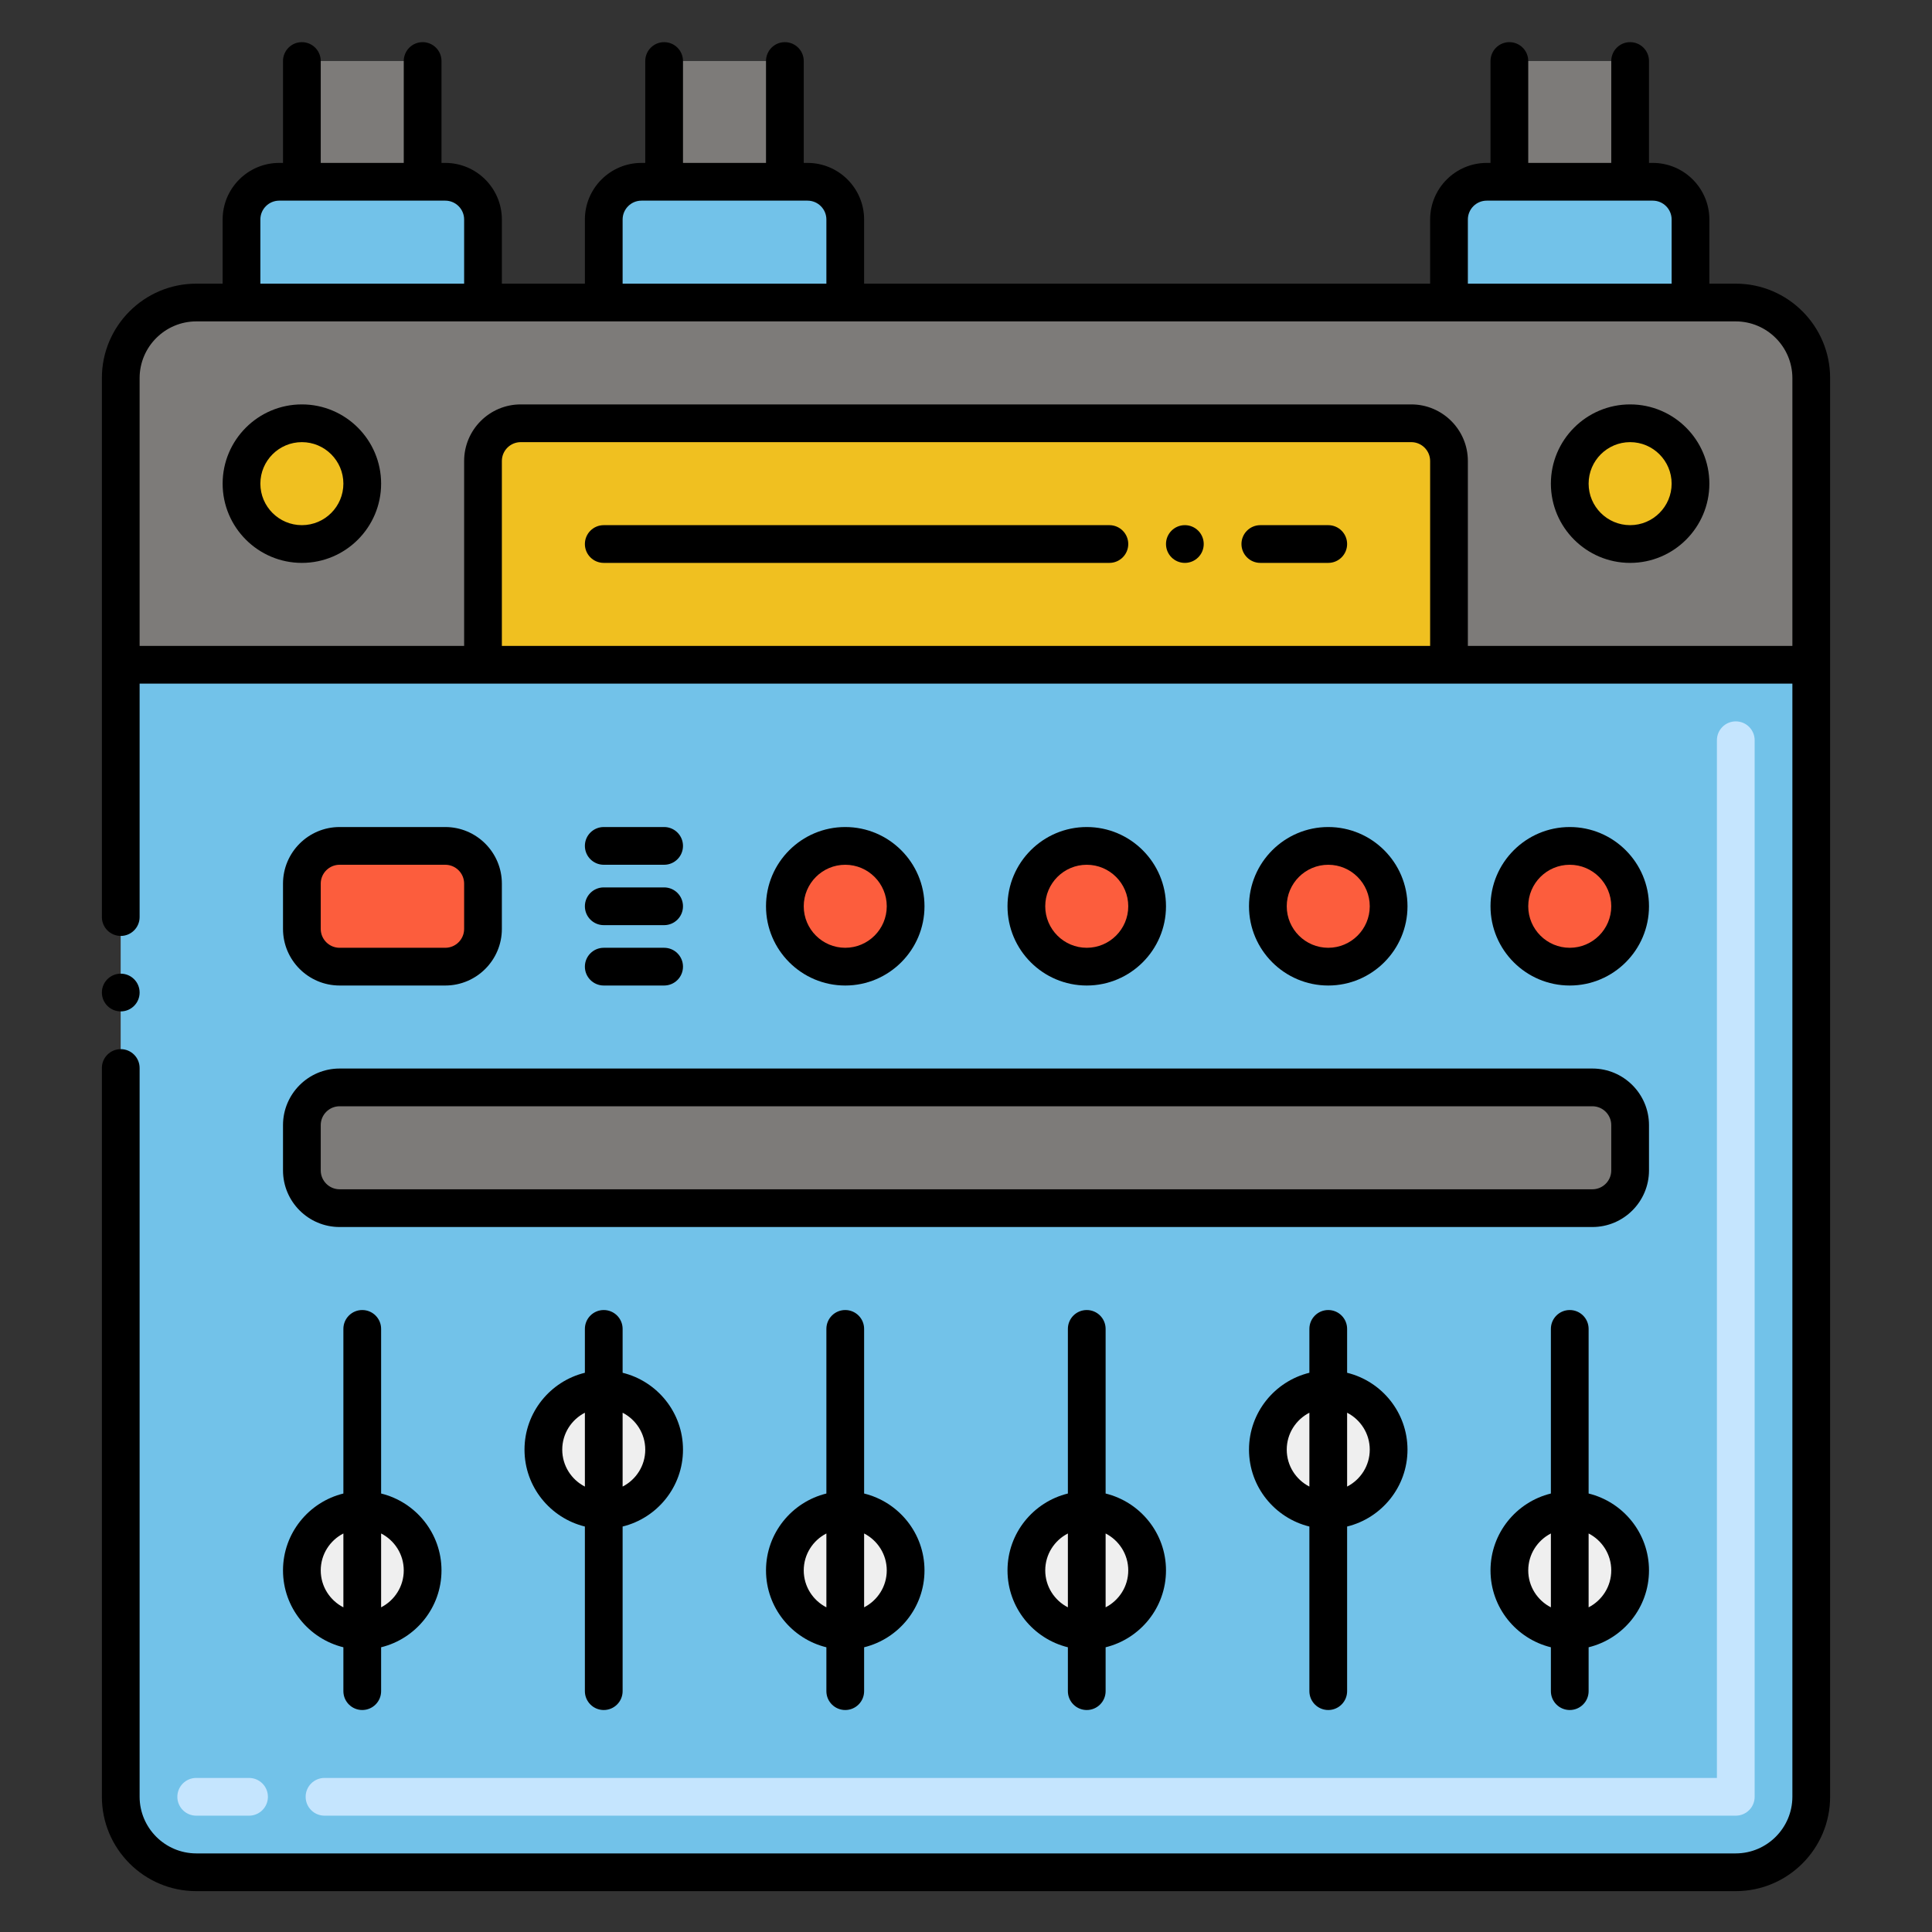 <?xml version="1.0" encoding="utf-8"?>
<!-- Generator: Adobe Illustrator 24.0.0, SVG Export Plug-In . SVG Version: 6.00 Build 0)  -->
<svg version="1.1" xmlns="http://www.w3.org/2000/svg" xmlns:xlink="http://www.w3.org/1999/xlink" x="0px" y="0px"
	 viewBox="0 0 256 256" enable-background="new 0 0 256 256" xml:space="preserve">
<rect x="0" y="0" width="256" height="256" fill="#333333" stroke="none"/>
<g id="Layer_2" display="none">
	<rect x="-764" y="-1128" display="inline" fill="#FFFFFF" width="1786" height="5896"/>
</g>
<g id="Layer_1">
	<g>
		<path fill="#7D7B79" d="M230,40.086H26c-5.523,0-10,4.477-10,10v188c0,5.523,4.477,10,10,10h204c5.523,0,10-4.477,10-10v-188
			C240,44.563,235.523,40.086,230,40.086z"/>
		<path fill="#72C2E9" d="M16,88.086v150c0,5.523,4.477,10,10,10h204c5.523,0,10-4.477,10-10v-150H16z"/>
		<path fill="#C5E5FE" d="M230,240.586H43c-1.381,0-2.5-1.119-2.5-2.5s1.119-2.5,2.5-2.5h184.5v-137.5c0-1.381,1.119-2.5,2.5-2.5
			s2.5,1.119,2.5,2.5v140C232.5,239.467,231.381,240.586,230,240.586z M33,240.586h-7c-1.381,0-2.5-1.119-2.5-2.5s1.119-2.5,2.5-2.5
			h7c1.381,0,2.5,1.119,2.5,2.5S34.381,240.586,33,240.586z"/>
		<path fill="#EFEFEF" d="M48,216.086L48,216.086c-4.418,0-8-3.582-8-8v0c0-4.418,3.582-8,8-8h0c4.418,0,8,3.582,8,8v0
			C56,212.505,52.418,216.086,48,216.086z"/>
		<path fill="#EFEFEF" d="M80,200.086L80,200.086c-4.418,0-8-3.582-8-8v0c0-4.418,3.582-8,8-8h0c4.418,0,8,3.582,8,8v0
			C88,196.505,84.418,200.086,80,200.086z"/>
		<path fill="#EFEFEF" d="M176,200.086L176,200.086c-4.418,0-8-3.582-8-8v0c0-4.418,3.582-8,8-8h0c4.418,0,8,3.582,8,8v0
			C184,196.505,180.418,200.086,176,200.086z"/>
		<path fill="#EFEFEF" d="M144,216.086L144,216.086c-4.418,0-8-3.582-8-8v0c0-4.418,3.582-8,8-8h0c4.418,0,8,3.582,8,8v0
			C152,212.505,148.418,216.086,144,216.086z"/>
		<path fill="#EFEFEF" d="M208,216.086L208,216.086c-4.418,0-8-3.582-8-8v0c0-4.418,3.582-8,8-8h0c4.418,0,8,3.582,8,8v0
			C216,212.505,212.418,216.086,208,216.086z"/>
		<path fill="#EFEFEF" d="M112,216.086L112,216.086c-4.418,0-8-3.582-8-8v0c0-4.418,3.582-8,8-8h0c4.418,0,8,3.582,8,8v0
			C120,212.505,116.418,216.086,112,216.086z"/>
		<path fill="#7D7B79" d="M211,144.086H45c-2.761,0-5,2.239-5,5v6c0,2.761,2.239,5,5,5h166c2.761,0,5-2.239,5-5v-6
			C216,146.325,213.761,144.086,211,144.086z"/>
		<circle fill="#FC5D3D" cx="112" cy="120.086" r="8"/>
		<circle fill="#FC5D3D" cx="144" cy="120.086" r="8"/>
		<circle fill="#FC5D3D" cx="176" cy="120.086" r="8"/>
		<circle fill="#FC5D3D" cx="208" cy="120.086" r="8"/>
		<path fill="#FC5D3D" d="M59,128.086H45c-2.761,0-5-2.239-5-5v-6c0-2.761,2.239-5,5-5h14c2.761,0,5,2.239,5,5v6
			C64,125.848,61.761,128.086,59,128.086z"/>
		<path fill="#F0C020" d="M192,88.086H64v-27c0-2.761,2.239-5,5-5h118c2.761,0,5,2.239,5,5V88.086z"/>
		<path fill="#72C2E9" d="M64,40.086H32v-11c0-2.761,2.239-5,5-5h22c2.761,0,5,2.239,5,5V40.086z"/>
		<rect x="40" y="8.086" fill="#7D7B79" width="16" height="16"/>
		<path fill="#72C2E9" d="M112,40.086H80v-11c0-2.761,2.239-5,5-5h22c2.761,0,5,2.239,5,5V40.086z"/>
		<rect x="88" y="8.086" fill="#7D7B79" width="16" height="16"/>
		<path fill="#72C2E9" d="M224,40.086h-32v-11c0-2.761,2.239-5,5-5h22c2.761,0,5,2.239,5,5V40.086z"/>
		<rect x="200" y="8.086" fill="#7D7B79" width="16" height="16"/>
		<circle fill="#F0C020" cx="40" cy="64.086" r="8"/>
		<circle fill="#F0C020" cx="216" cy="64.086" r="8"/>
		<g>
			<path d="M80,226.586c1.381,0,2.5-1.119,2.5-2.5v-21.813c4.584-1.126,8-5.26,8-10.187s-3.416-9.061-8-10.187v-5.813
				c0-1.381-1.119-2.5-2.5-2.5s-2.5,1.119-2.5,2.5v5.813c-4.584,1.126-8,5.26-8,10.187s3.416,9.061,8,10.187v21.813
				C77.5,225.467,78.619,226.586,80,226.586z M82.5,187.193c1.778,0.912,3,2.761,3,4.893s-1.222,3.98-3,4.893V187.193z
				 M74.5,192.086c0-2.132,1.222-3.98,3-4.893v9.786C75.722,196.067,74.5,194.218,74.5,192.086z"/>
			<path d="M112,226.586c1.381,0,2.5-1.119,2.5-2.5v-5.813c4.584-1.126,8-5.26,8-10.187s-3.416-9.061-8-10.187v-21.813
				c0-1.381-1.119-2.5-2.5-2.5s-2.5,1.119-2.5,2.5V197.9c-4.584,1.126-8,5.26-8,10.187s3.416,9.061,8,10.187v5.813
				C109.5,225.467,110.619,226.586,112,226.586z M114.5,203.193c1.778,0.912,3,2.761,3,4.893s-1.222,3.98-3,4.893V203.193z
				 M106.5,208.086c0-2.132,1.222-3.98,3-4.893v9.786C107.722,212.067,106.5,210.218,106.5,208.086z"/>
			<path d="M144,226.586c1.381,0,2.5-1.119,2.5-2.5v-5.813c4.585-1.126,8-5.26,8-10.187s-3.415-9.061-8-10.187v-21.813
				c0-1.381-1.119-2.5-2.5-2.5s-2.5,1.119-2.5,2.5v21.813c-4.585,1.126-8,5.26-8,10.187s3.415,9.061,8,10.187v5.813
				C141.5,225.467,142.619,226.586,144,226.586z M146.5,203.193c1.778,0.912,3,2.761,3,4.893s-1.222,3.98-3,4.893V203.193z
				 M138.5,208.086c0-2.132,1.222-3.98,3-4.893v9.786C139.722,212.067,138.5,210.218,138.5,208.086z"/>
			<path d="M176,226.586c1.381,0,2.5-1.119,2.5-2.5v-21.813c4.585-1.126,8-5.26,8-10.187s-3.415-9.061-8-10.187v-5.813
				c0-1.381-1.119-2.5-2.5-2.5s-2.5,1.119-2.5,2.5v5.813c-4.585,1.126-8,5.26-8,10.187s3.415,9.061,8,10.187v21.813
				C173.5,225.467,174.619,226.586,176,226.586z M178.5,187.193c1.778,0.912,3,2.761,3,4.893s-1.222,3.98-3,4.893V187.193z
				 M170.5,192.086c0-2.132,1.222-3.98,3-4.893v9.786C171.722,196.067,170.5,194.218,170.5,192.086z"/>
			<path d="M208,226.586c1.381,0,2.5-1.119,2.5-2.5v-5.813c4.585-1.126,8-5.26,8-10.187s-3.415-9.061-8-10.187v-21.813
				c0-1.381-1.119-2.5-2.5-2.5s-2.5,1.119-2.5,2.5v21.813c-4.585,1.126-8,5.26-8,10.187s3.415,9.061,8,10.187v5.813
				C205.5,225.467,206.619,226.586,208,226.586z M210.5,203.193c1.778,0.912,3,2.761,3,4.893s-1.222,3.98-3,4.893V203.193z
				 M202.5,208.086c0-2.132,1.222-3.98,3-4.893v9.786C203.722,212.067,202.5,210.218,202.5,208.086z"/>
			<path d="M80,114.586h8c1.381,0,2.5-1.119,2.5-2.5s-1.119-2.5-2.5-2.5h-8c-1.381,0-2.5,1.119-2.5,2.5S78.619,114.586,80,114.586z"
				/>
			<path d="M80,122.586h8c1.381,0,2.5-1.119,2.5-2.5s-1.119-2.5-2.5-2.5h-8c-1.381,0-2.5,1.119-2.5,2.5S78.619,122.586,80,122.586z"
				/>
			<path d="M80,130.586h8c1.381,0,2.5-1.119,2.5-2.5s-1.119-2.5-2.5-2.5h-8c-1.381,0-2.5,1.119-2.5,2.5S78.619,130.586,80,130.586z"
				/>
			<path d="M230,37.586h-3.5v-8.5c0-4.136-3.364-7.5-7.5-7.5h-0.5v-13.5c0-1.381-1.119-2.5-2.5-2.5s-2.5,1.119-2.5,2.5v13.5h-11
				v-13.5c0-1.381-1.119-2.5-2.5-2.5s-2.5,1.119-2.5,2.5v13.5H197c-4.136,0-7.5,3.364-7.5,7.5v8.5h-75v-8.5
				c0-4.136-3.364-7.5-7.5-7.5h-0.5v-13.5c0-1.381-1.119-2.5-2.5-2.5s-2.5,1.119-2.5,2.5v13.5h-11v-13.5c0-1.381-1.119-2.5-2.5-2.5
				s-2.5,1.119-2.5,2.5v13.5H85c-4.136,0-7.5,3.364-7.5,7.5v8.5h-11v-8.5c0-4.136-3.364-7.5-7.5-7.5h-0.5v-13.5
				c0-1.381-1.119-2.5-2.5-2.5s-2.5,1.119-2.5,2.5v13.5h-11v-13.5c0-1.381-1.119-2.5-2.5-2.5s-2.5,1.119-2.5,2.5v13.5H37
				c-4.136,0-7.5,3.364-7.5,7.5v8.5H26c-6.89,0-12.5,5.61-12.5,12.5v71.43c0,1.38,1.12,2.5,2.5,2.5c1.38,0,2.5-1.12,2.5-2.5
				c0-0.01,0-0.01,0-0.02v-30.91c4.627,0,214.391,0,219,0v147.5c-0.01,4.13-3.37,7.49-7.5,7.5H26c-4.13-0.01-7.49-3.37-7.5-7.5
				v-96.57c0-1.38-1.12-2.5-2.5-2.5c-1.38,0-2.5,1.12-2.5,2.5v96.57c0,6.89,5.61,12.5,12.5,12.5h204c6.89,0,12.5-5.61,12.5-12.5
				v-188C242.5,43.196,236.89,37.586,230,37.586z M194.5,29.086c0-1.378,1.121-2.5,2.5-2.5c8.13,0,14.259,0,22,0
				c1.379,0,2.5,1.122,2.5,2.5v8.5h-27V29.086z M82.5,29.086c0-1.378,1.122-2.5,2.5-2.5c8.13,0,14.259,0,22,0
				c1.378,0,2.5,1.122,2.5,2.5v8.5h-27V29.086z M34.5,29.086c0-1.378,1.122-2.5,2.5-2.5c8.13,0,14.259,0,22,0
				c1.378,0,2.5,1.122,2.5,2.5v8.5h-27V29.086z M189.5,85.586h-123v-24.5c0-1.378,1.122-2.5,2.5-2.5h118c1.379,0,2.5,1.122,2.5,2.5
				V85.586z M237.5,85.586h-43v-24.5c0-4.136-3.364-7.5-7.5-7.5H69c-4.136,0-7.5,3.364-7.5,7.5v24.5h-43v-35.5
				c0.01-4.13,3.37-7.49,7.5-7.5c4.001,0,202.751,0,204,0c4.13,0.01,7.49,3.37,7.5,7.5V85.586z"/>
			<circle cx="16" cy="131.516" r="2.5"/>
			<path d="M45.5,218.273v5.813c0,1.381,1.119,2.5,2.5,2.5s2.5-1.119,2.5-2.5v-5.813c4.584-1.126,8-5.26,8-10.187
				s-3.416-9.061-8-10.187v-21.813c0-1.381-1.119-2.5-2.5-2.5s-2.5,1.119-2.5,2.5V197.9c-4.584,1.126-8,5.26-8,10.187
				S40.916,217.147,45.5,218.273z M50.5,203.193c1.778,0.912,3,2.761,3,4.893s-1.222,3.98-3,4.893V203.193z M45.5,203.193v9.786
				c-1.778-0.912-3-2.761-3-4.893S43.722,204.106,45.5,203.193z"/>
			<path d="M122.5,120.086c0-5.79-4.71-10.5-10.5-10.5s-10.5,4.71-10.5,10.5s4.71,10.5,10.5,10.5S122.5,125.876,122.5,120.086z
				 M106.5,120.086c0-3.033,2.467-5.5,5.5-5.5s5.5,2.467,5.5,5.5s-2.467,5.5-5.5,5.5S106.5,123.119,106.5,120.086z"/>
			<path d="M154.5,120.086c0-5.79-4.71-10.5-10.5-10.5s-10.5,4.71-10.5,10.5s4.71,10.5,10.5,10.5S154.5,125.876,154.5,120.086z
				 M138.5,120.086c0-3.033,2.468-5.5,5.5-5.5s5.5,2.467,5.5,5.5s-2.468,5.5-5.5,5.5S138.5,123.119,138.5,120.086z"/>
			<path d="M186.5,120.086c0-5.79-4.71-10.5-10.5-10.5s-10.5,4.71-10.5,10.5s4.71,10.5,10.5,10.5S186.5,125.876,186.5,120.086z
				 M170.5,120.086c0-3.033,2.468-5.5,5.5-5.5s5.5,2.467,5.5,5.5s-2.468,5.5-5.5,5.5S170.5,123.119,170.5,120.086z"/>
			<path d="M218.5,120.086c0-5.79-4.71-10.5-10.5-10.5s-10.5,4.71-10.5,10.5s4.71,10.5,10.5,10.5S218.5,125.876,218.5,120.086z
				 M202.5,120.086c0-3.033,2.468-5.5,5.5-5.5s5.5,2.467,5.5,5.5s-2.468,5.5-5.5,5.5S202.5,123.119,202.5,120.086z"/>
			<path d="M45,130.586h14c4.136,0,7.5-3.364,7.5-7.5v-6c0-4.136-3.364-7.5-7.5-7.5H45c-4.136,0-7.5,3.364-7.5,7.5v6
				C37.5,127.222,40.864,130.586,45,130.586z M42.5,117.086c0-1.378,1.122-2.5,2.5-2.5h14c1.378,0,2.5,1.122,2.5,2.5v6
				c0,1.378-1.122,2.5-2.5,2.5H45c-1.378,0-2.5-1.122-2.5-2.5V117.086z"/>
			<path d="M37.5,155.086c0,4.136,3.364,7.5,7.5,7.5h166c4.136,0,7.5-3.364,7.5-7.5v-6c0-4.136-3.364-7.5-7.5-7.5H45
				c-4.136,0-7.5,3.364-7.5,7.5V155.086z M42.5,149.086c0-1.378,1.122-2.5,2.5-2.5h166c1.379,0,2.5,1.122,2.5,2.5v6
				c0,1.378-1.121,2.5-2.5,2.5H45c-1.378,0-2.5-1.122-2.5-2.5V149.086z"/>
			<circle cx="157" cy="72.086" r="2.5"/>
			<path d="M147,69.586H80c-1.38,0-2.5,1.12-2.5,2.5c0,1.38,1.12,2.5,2.5,2.5h67c1.38,0,2.5-1.12,2.5-2.5
				C149.5,70.706,148.38,69.586,147,69.586z"/>
			<path d="M176,69.586h-9c-1.38,0-2.5,1.12-2.5,2.5c0,1.38,1.12,2.5,2.5,2.5h9c1.38,0,2.5-1.12,2.5-2.5
				C178.5,70.706,177.38,69.586,176,69.586z"/>
			<path d="M40,53.586c-5.79,0-10.5,4.71-10.5,10.5s4.71,10.5,10.5,10.5s10.5-4.71,10.5-10.5S45.79,53.586,40,53.586z M40,69.586
				c-3.033,0-5.5-2.467-5.5-5.5s2.467-5.5,5.5-5.5s5.5,2.467,5.5,5.5S43.033,69.586,40,69.586z"/>
			<path d="M216,53.586c-5.79,0-10.5,4.71-10.5,10.5s4.71,10.5,10.5,10.5s10.5-4.71,10.5-10.5S221.79,53.586,216,53.586z
				 M216,69.586c-3.032,0-5.5-2.467-5.5-5.5s2.468-5.5,5.5-5.5s5.5,2.467,5.5,5.5S219.032,69.586,216,69.586z"/>
		</g>
	</g>
</g>
</svg>

